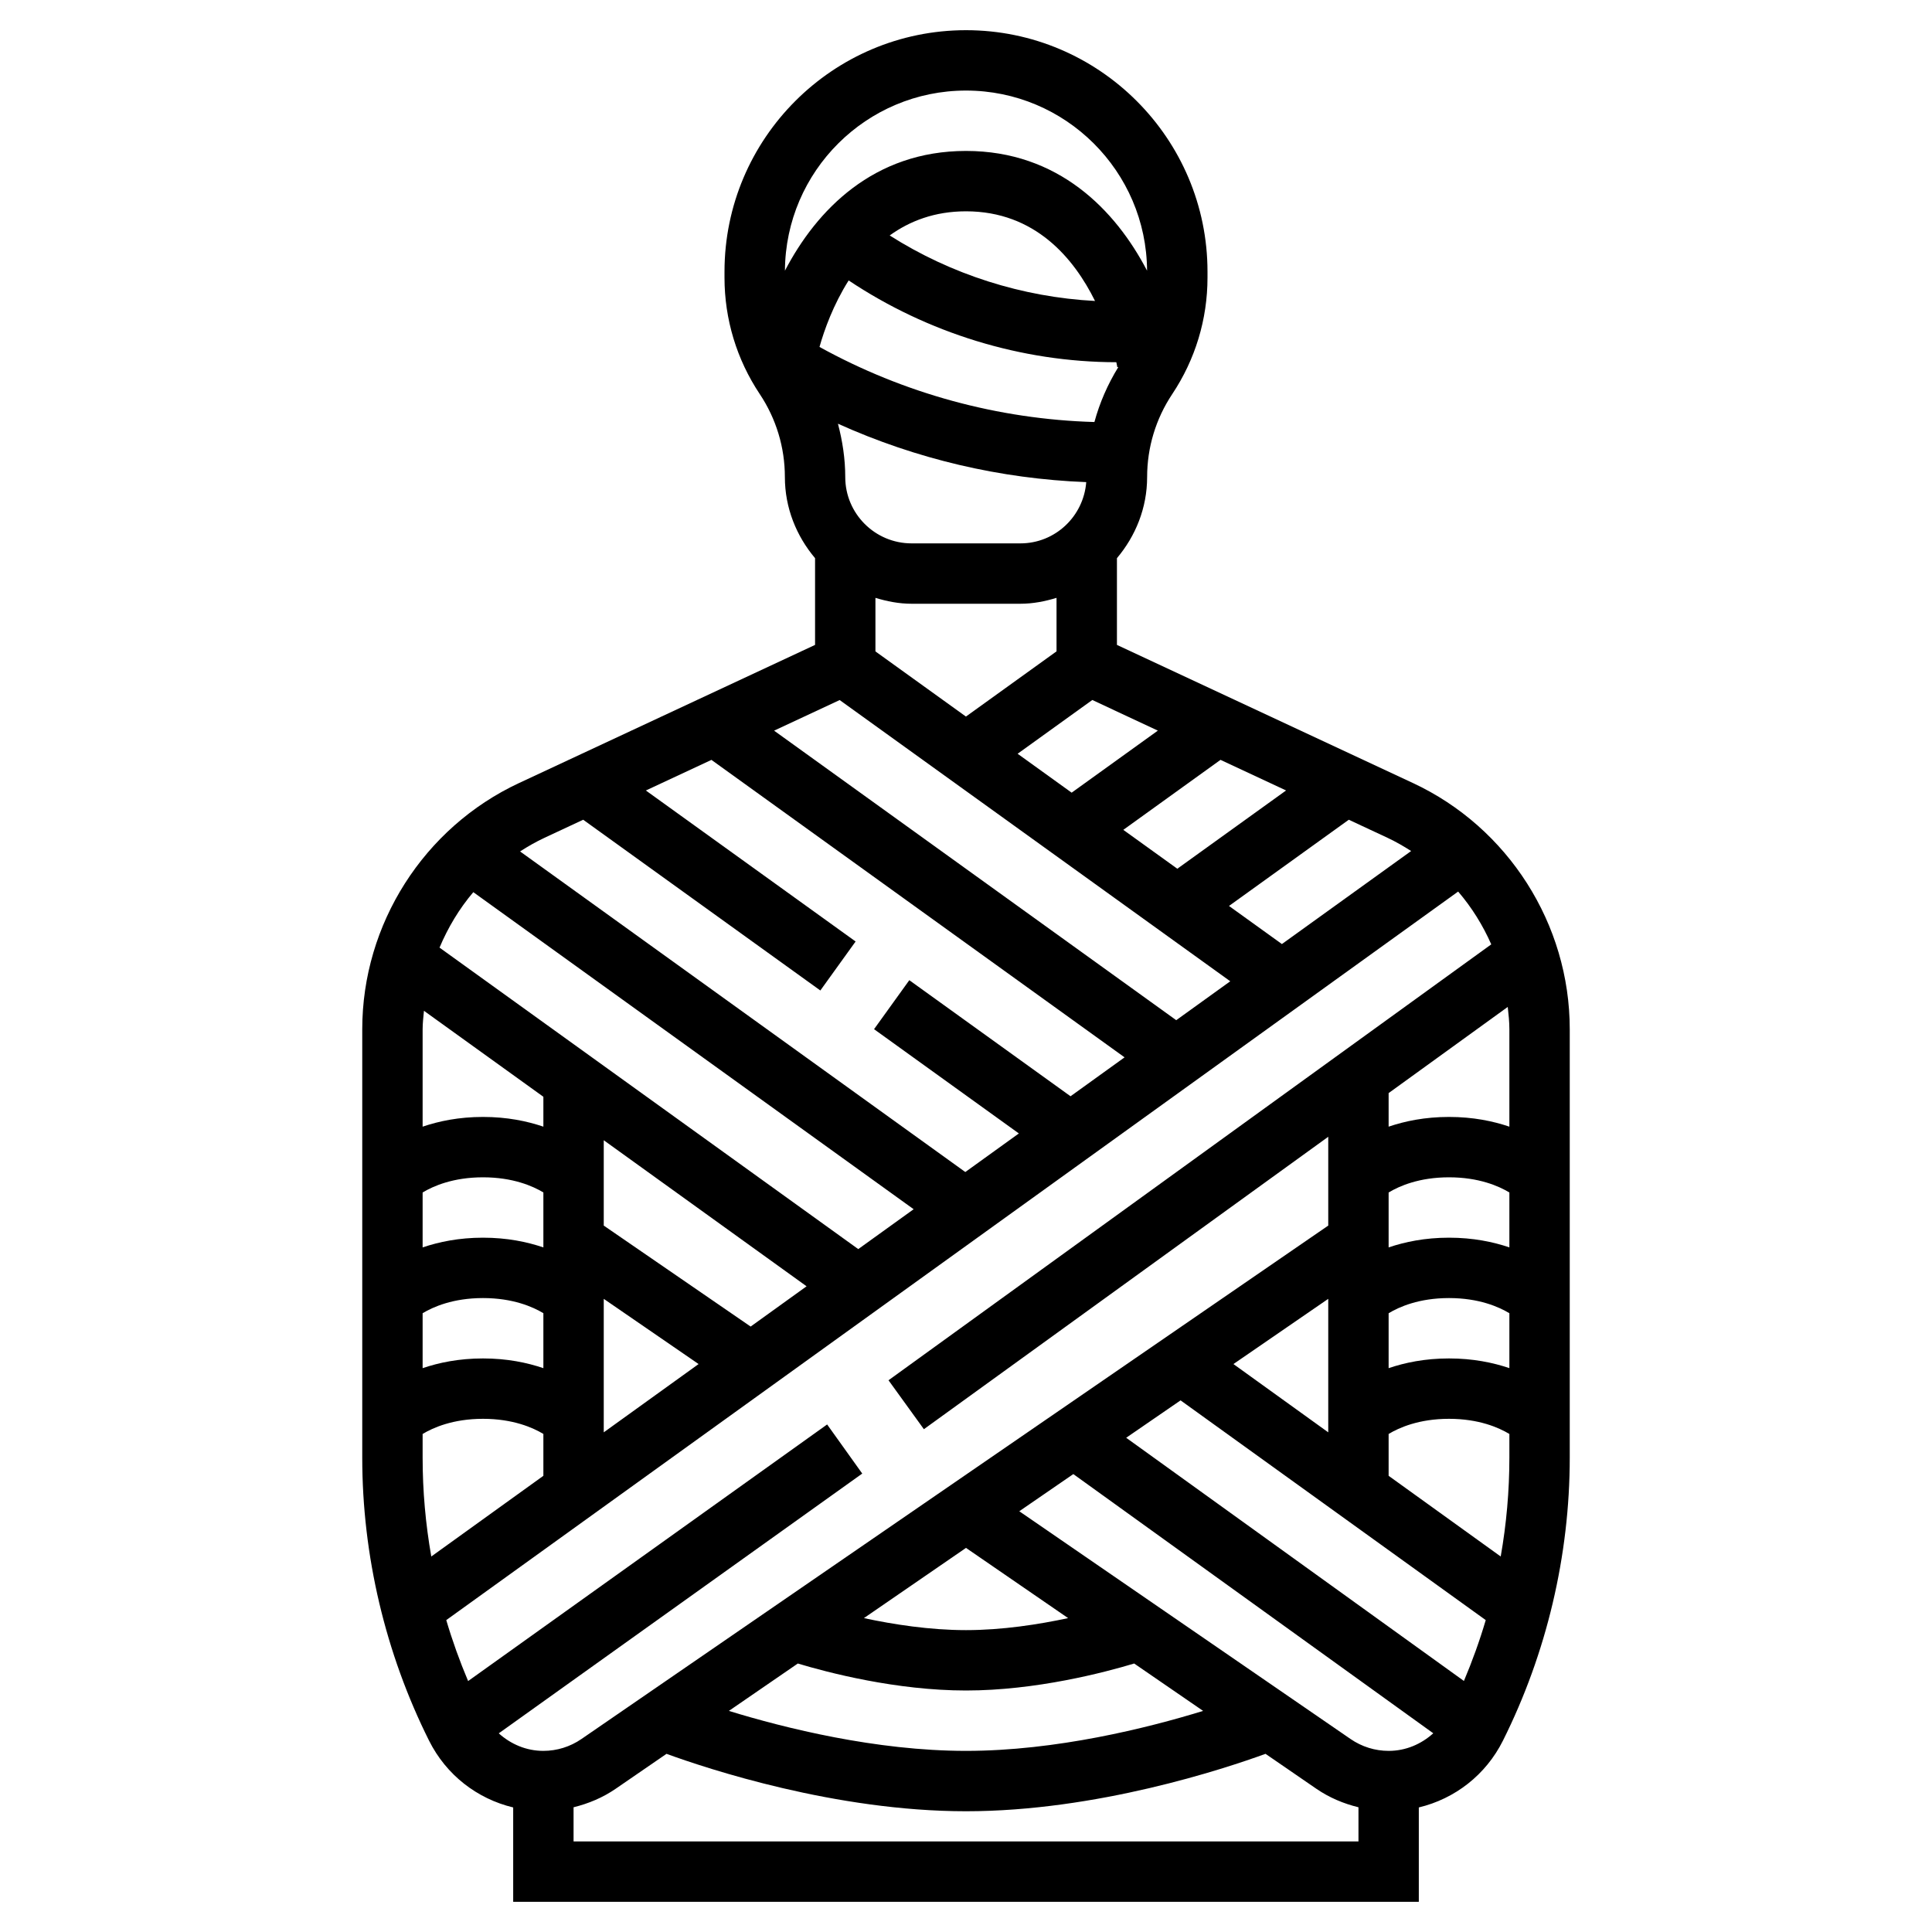 <svg xmlns="http://www.w3.org/2000/svg" xmlns:xlink="http://www.w3.org/1999/xlink" version="1.1" x="0px" y="0px" viewBox="0 0 64 64" style="enable-background:new 0 0 64 64;" xml:space="preserve"><path d="M46.806,25.939L37,21.363V18.49c0.615-0.73,1-1.66,1-2.687c0-0.981,0.288-1.932,0.832-2.748  C39.596,11.908,40,10.574,40,9.197V9c0-4.411-3.589-8-8-8s-8,3.589-8,8v0.197c0,1.377,0.404,2.711,1.168,3.857  C25.712,13.871,26,14.821,26,15.803c0,1.027,0.385,1.957,1,2.687v2.873l-9.806,4.576C14.039,27.412,12,30.613,12,34.095v14.193  c0,3.236,0.766,6.478,2.213,9.373c0.568,1.136,1.591,1.926,2.787,2.213V63h30v-3.126c1.196-0.287,2.219-1.077,2.787-2.213  C51.234,54.766,52,51.524,52,48.288V34.095C52,30.613,49.961,27.412,46.806,25.939z M44.739,57.607l-10.974-7.545l1.79-1.231  l11.924,8.586C47.079,57.778,46.566,58,46.003,58C45.55,58,45.113,57.864,44.739,57.607z M17.997,58  c-0.562,0-1.075-0.222-1.475-0.581l12.041-8.605L27.4,47.187l-11.893,8.5c-0.279-0.659-0.521-1.333-0.724-2.019l33.52-24.134  c0.451,0.525,0.818,1.116,1.097,1.749l-19.967,14.44l1.172,1.621L44,37.657v2.942L19.261,57.607C18.887,57.864,18.45,58,17.997,58z   M14.044,33.484L18,36.332v0.99C17.459,37.139,16.8,37,16,37s-1.459,0.139-2,0.322v-3.227C14,33.889,14.026,33.687,14.044,33.484z   M30.266,40.057l-1.835,1.321L14.56,31.391c0.28-0.665,0.652-1.288,1.119-1.837L30.266,40.057z M20,43.026l3.142,2.16L20,47.448  V43.026z M24.866,43.944L20,40.599v-2.827l6.719,4.838L24.866,43.944z M14,39.502C14.352,39.29,15.012,39,16,39  c0.992,0,1.652,0.292,2,0.501v1.821C17.459,41.139,16.8,41,16,41s-1.459,0.139-2,0.322V39.502z M14,43.502  C14.352,43.29,15.012,43,16,43c0.992,0,1.652,0.292,2,0.501v1.821C17.459,45.139,16.8,45,16,45s-1.459,0.139-2,0.322V43.502z   M14,48.288v-0.786C14.352,47.29,15.012,47,16,47c0.992,0,1.652,0.292,2,0.501v1.387l-3.713,2.673  C14.097,50.481,14,49.384,14,48.288z M40.859,45.186L44,43.026v4.422L40.859,45.186z M32,51.276l3.383,2.326  C34.411,53.811,33.202,54,32,54c-1.199,0-2.409-0.189-3.382-0.398L32,51.276z M26.429,55.106C27.414,55.403,29.685,56,32,56  c2.315,0,4.586-0.597,5.571-0.894l2.284,1.57C38.012,57.242,34.987,58,32,58c-2.987,0-6.012-0.758-7.855-1.324L26.429,55.106z   M37.306,47.628l1.802-1.239l10.109,7.279c-0.202,0.685-0.445,1.358-0.723,2.016L37.306,47.628z M46,48.888v-1.386  C46.352,47.29,47.012,47,48,47s1.648,0.29,2,0.502v0.786c0,1.096-0.097,2.193-0.287,3.273L46,48.888z M48,45  c-0.8,0-1.459,0.139-2,0.322v-1.819C46.352,43.29,47.012,43,48,43s1.648,0.29,2,0.502v1.819C49.459,45.139,48.8,45,48,45z M48,41  c-0.8,0-1.459,0.139-2,0.322v-1.819C46.352,39.29,47.012,39,48,39s1.648,0.29,2,0.502v1.819C49.459,41.139,48.8,41,48,41z M48,37  c-0.8,0-1.459,0.139-2,0.322V36.21l3.946-2.854C49.973,33.601,50,33.846,50,34.095v3.227C49.459,37.139,48.8,37,48,37z   M46.746,28.191l-4.281,3.082l-1.753-1.262l3.968-2.856l1.28,0.597C46.235,27.88,46.494,28.031,46.746,28.191z M37.211,27.49  l3.22-2.319l2.172,1.014l-3.603,2.593L37.211,27.49z M38.355,24.203L35.5,26.258l-1.79-1.289l2.474-1.781L38.355,24.203z M29,19.805  C29.382,19.92,29.778,20,30.197,20h3.605c0.419,0,0.815-0.08,1.197-0.195v1.772l-3.001,2.16L29,21.579V19.805z M28.113,9.29  c2.612,1.743,5.724,2.705,8.867,2.709c0.018,0.083,0.03,0.147,0.033,0.165l0.034-0.006c-0.352,0.571-0.619,1.182-0.793,1.822  c-3.192-0.092-6.313-0.945-9.107-2.487C27.306,10.928,27.604,10.094,28.113,9.29z M29.472,7.8C30.136,7.321,30.964,7,32,7  c2.292,0,3.579,1.563,4.274,2.97C33.867,9.843,31.506,9.093,29.472,7.8z M35.983,15.971C35.895,17.103,34.957,18,33.803,18h-3.605  C28.985,18,28,17.015,28,15.803c0-0.602-0.091-1.193-0.242-1.767C30.345,15.204,33.136,15.861,35.983,15.971z M32,3  c3.297,0,5.98,2.674,5.998,5.967C36.951,6.958,35.06,5,32,5s-4.951,1.958-5.998,3.967C26.02,5.674,28.703,3,32,3z M27.815,23.19  l12.939,9.316l-1.79,1.289l-13.321-9.591L27.815,23.19z M19.319,27.155l7.856,5.656l1.168-1.623l-6.948-5.002l2.172-1.014  l13.686,9.854l-1.79,1.289l-5.341-3.845l-1.168,1.623l4.797,3.454l-1.774,1.278L17.228,28.205c0.259-0.167,0.528-0.321,0.812-0.453  L19.319,27.155z M19,61v-1.132c0.494-0.121,0.967-0.319,1.394-0.612l1.685-1.158C23.433,58.591,27.672,60,32,60  s8.567-1.409,9.922-1.902l1.685,1.158c0.427,0.293,0.9,0.492,1.394,0.612V61H19z"/></svg>

